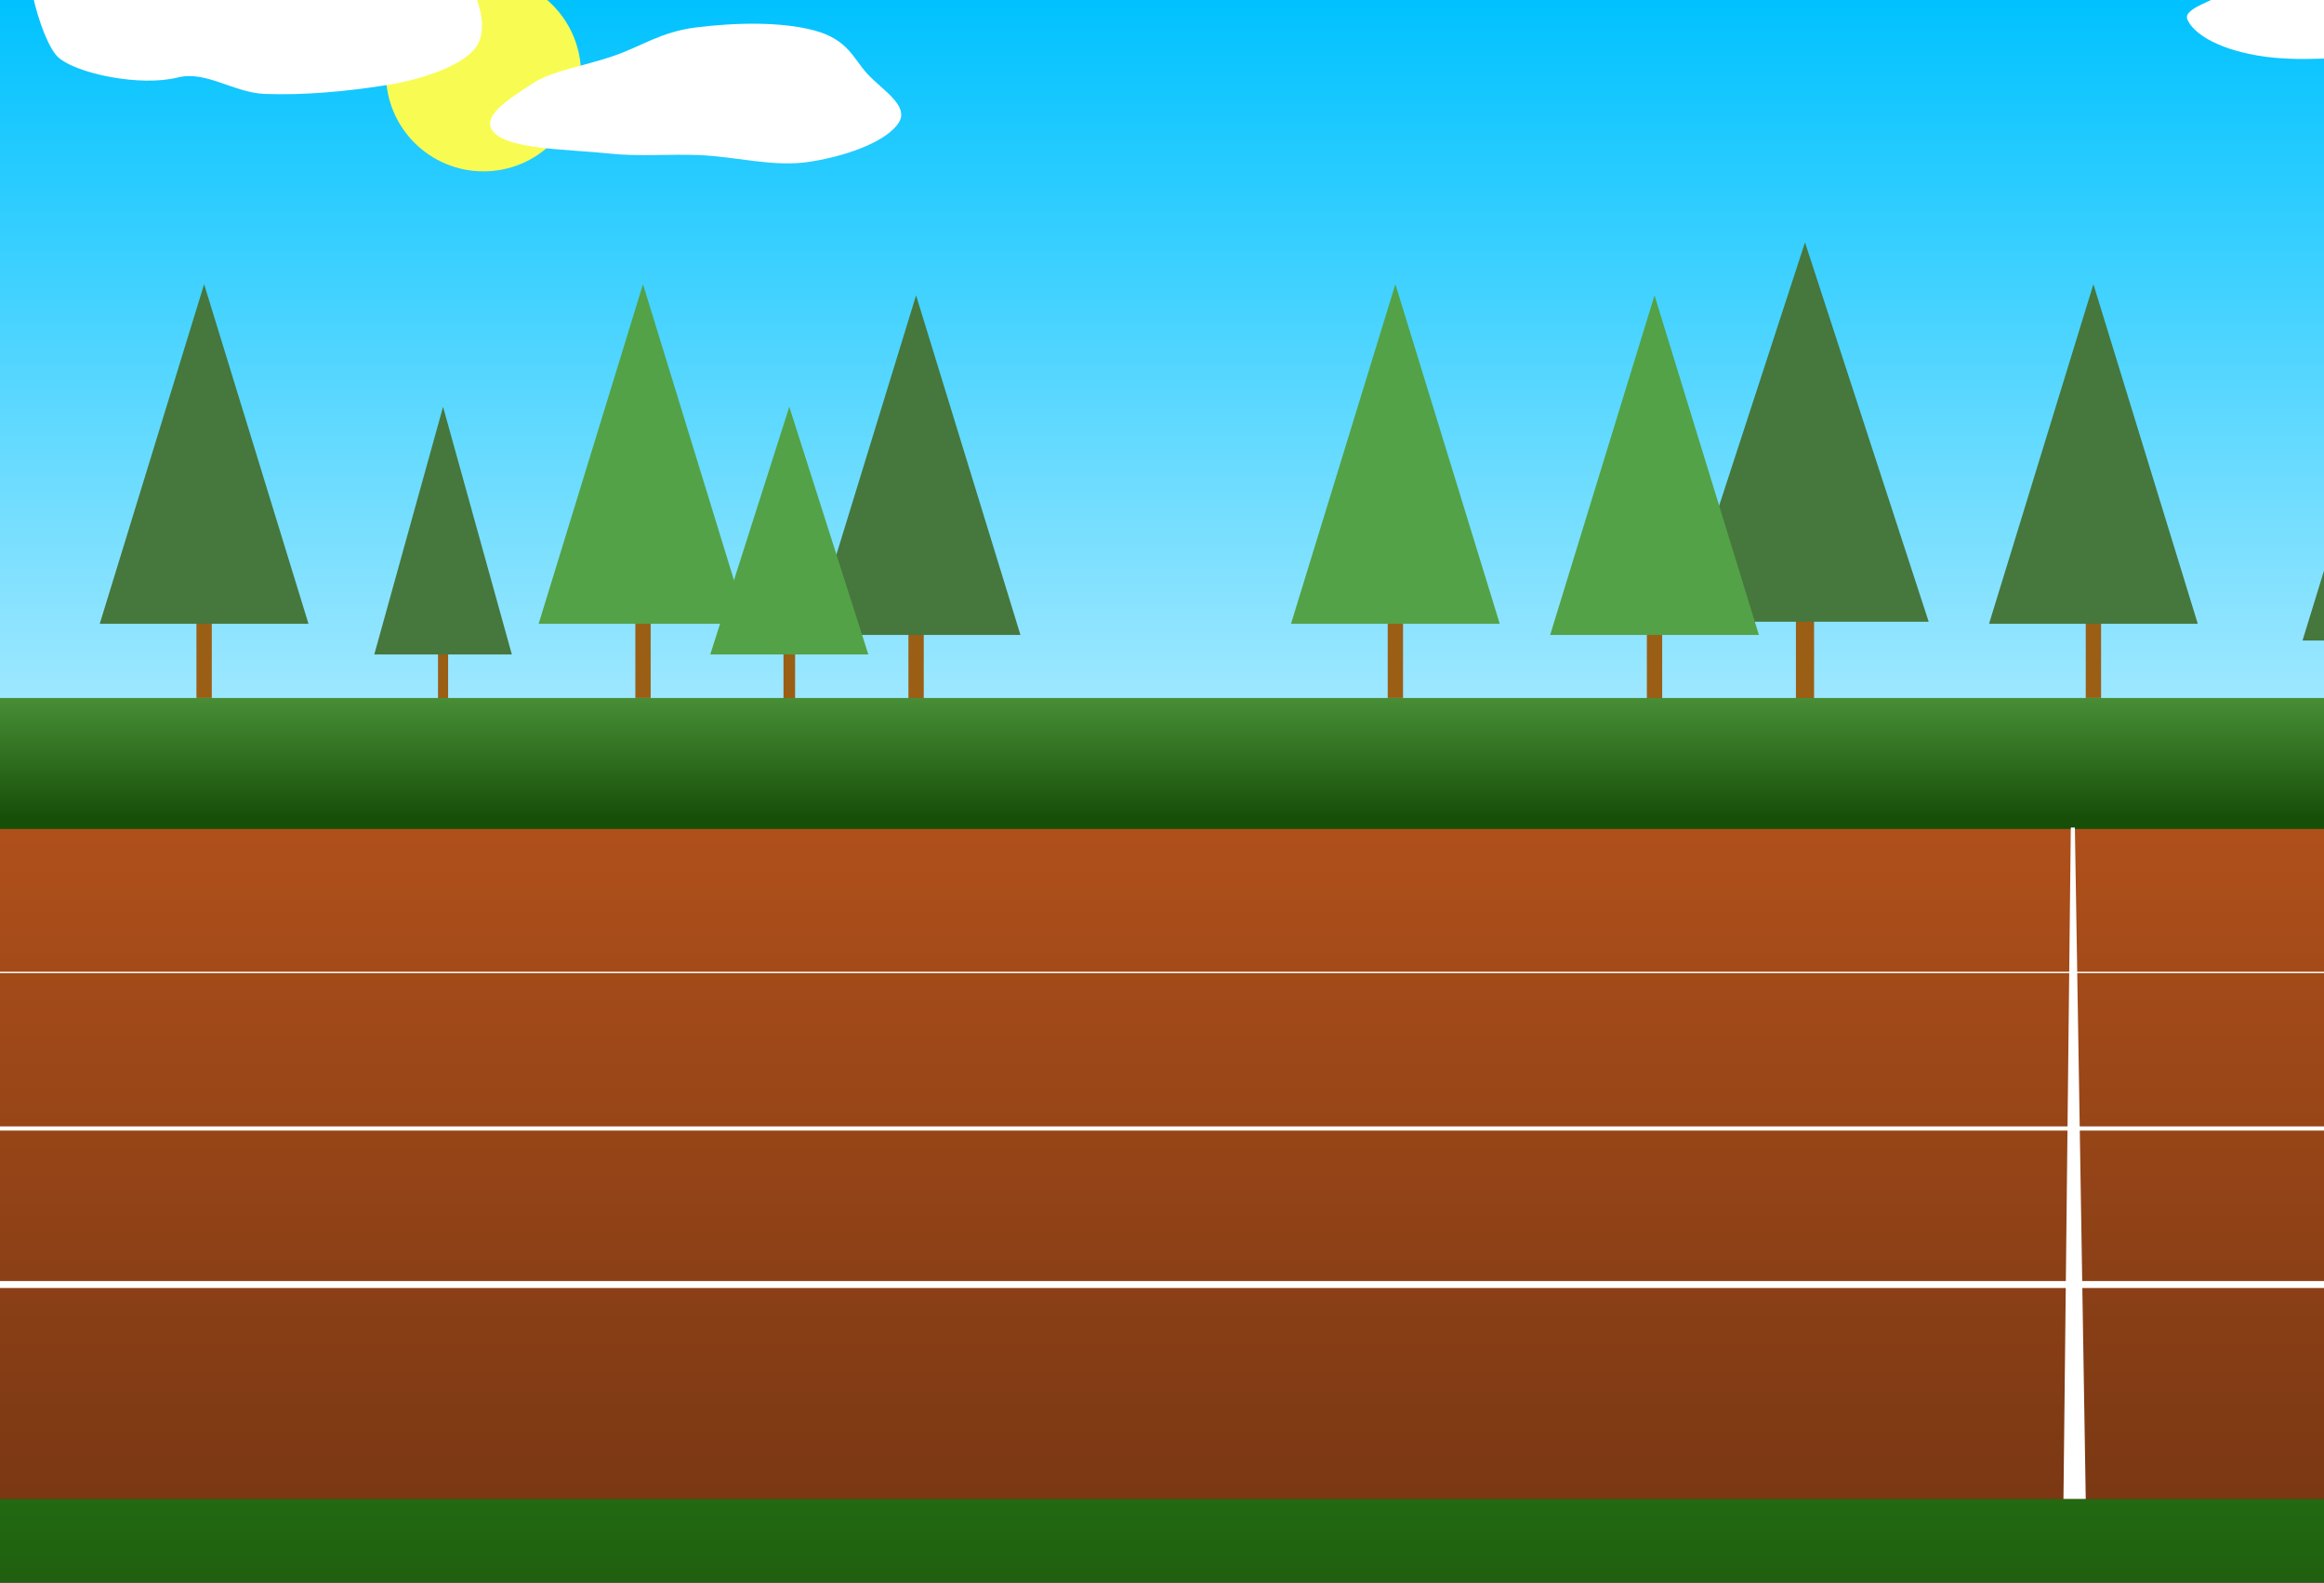 <svg preserveAspectRatio= "xMinYMid slice" viewBox="0 0 1668 1136" fill="none" xmlns="http://www.w3.org/2000/svg">
<rect x="0" y="0" width="1668" height="1136" fill="#808080" stroke="none"/>
<g clip-path="url(#clip0)">
<rect width="2249" height="1413" fill="url(#paint0_linear)"/>
<rect x="141" y="442" width="11" height="59" fill="#9B5E15"/>
<path d="M146.5 204L221.411 447.75H71.589L146.5 204Z" fill="#46773D"/>
<rect x="1497" y="442" width="11" height="59" fill="#9B5E15"/>
<path d="M1502.5 204L1577.41 447.75H1427.59L1502.5 204Z" fill="#46773D"/>
<rect x="456" y="442" width="11" height="59" fill="#9B5E15"/>
<path d="M461.5 204L536.411 447.75H386.589L461.5 204Z" fill="#53A247"/>
<rect x="652" y="450" width="11" height="59" fill="#9B5E15"/>
<path d="M657.5 212L732.411 455.75H582.589L657.5 212Z" fill="#46773D"/>
<rect x="996" y="442" width="11" height="59" fill="#9B5E15"/>
<path d="M1001.5 204L1076.41 447.75H926.589L1001.5 204Z" fill="#53A247"/>
<rect x="314.375" y="465.557" width="7.249" height="43.025" fill="#9B5E15"/>
<path d="M318 292L367.363 469.75H268.637L318 292Z" fill="#46773D"/>
<rect x="1288.98" y="439.828" width="13.035" height="65.898" fill="#9B5E15"/>
<path d="M1295.5 174L1384.27 446.25H1206.73L1295.5 174Z" fill="#46773D"/>
<rect x="1182" y="450" width="11" height="59" fill="#9B5E15"/>
<path d="M1187.5 212L1262.41 455.75H1112.59L1187.5 212Z" fill="#53A247"/>
<rect x="562.335" y="465.557" width="8.329" height="43.025" fill="#9B5E15"/>
<path d="M566.5 292L623.225 469.75H509.775L566.5 292Z" fill="#53A247"/>
<rect width="11" height="59" transform="matrix(-1 0 0 1 1929 446)" fill="#9B5E15"/>
<path d="M1923.5 208L1848.59 451.75H1998.41L1923.5 208Z" fill="#53A247"/>
<rect width="11" height="59" transform="matrix(-1 0 0 1 1733 454)" fill="#9B5E15"/>
<path d="M1727.5 216L1652.59 459.75H1802.41L1727.5 216Z" fill="#46773D"/>
<rect width="8.329" height="43.025" transform="matrix(-1 0 0 1 1822.66 469.557)" fill="#9B5E15"/>
<path d="M1818.5 296L1761.78 473.75H1875.22L1818.5 296Z" fill="#53A247"/>
<rect y="501" width="2249" height="523" fill="url(#paint1_linear)"/>
<rect y="595" width="2249" height="818" fill="url(#paint2_linear)"/>
<path d="M0 698H2249" stroke="white"/>
<path d="M0 810H2249" stroke="white" stroke-width="3"/>
<path d="M0 922H2249" stroke="white" stroke-width="5"/>
<circle cx="347" cy="53" r="70" fill="#F8FC52"/>
<path d="M1486.27 594H1489.2L1497 1076H1481L1486.27 594Z" fill="white"/>
<path fill-rule="evenodd" clip-rule="evenodd" d="M1848.04 8.245C1858.13 18.35 1903.74 29.886 1887.21 37.712C1871.21 45.285 1820.18 36.949 1786.46 37.392C1762.19 37.712 1740.84 39.616 1716.59 39.955C1684.11 40.409 1650.39 45.199 1619.52 39.724C1589.38 34.38 1573.77 23.137 1569.94 13.95C1566.38 5.414 1592.45 0.098 1599.8 -7.604C1605.17 -13.223 1600.99 -19.584 1607.21 -25.09C1614.95 -31.95 1620.38 -39.593 1640.5 -43.647C1662.32 -48.046 1692.82 -51.73 1722.22 -48.273C1752.45 -44.72 1763.39 -33.737 1785.82 -26.566C1802.84 -21.127 1827.14 -17.442 1838.43 -11.125C1849.7 -4.817 1841.47 1.676 1848.04 8.245Z" fill="white"/>
<path fill-rule="evenodd" clip-rule="evenodd" d="M499.152 19.754C527.603 16.136 560.546 15.421 584.559 21.888C608.599 28.362 612.304 41.799 622.496 52.971C633.063 64.553 652.952 75.816 645.002 88.141C636.977 100.585 610.982 111.309 581.835 116.015C555.36 120.289 529.174 112.411 501.525 111.305C479.963 110.443 458.83 112.464 437.993 110.265C408.125 107.113 368.034 107.4 355.336 95.88C342.833 84.537 365.614 70.837 382.395 59.824C395.956 50.925 420.465 46.996 440.082 40.264C460.362 33.304 474.25 22.922 499.152 19.754Z" fill="white"/>
<path fill-rule="evenodd" clip-rule="evenodd" d="M184.487 -28.567C214.883 -26.772 254.611 -39.344 279.478 -32.9C304.374 -26.448 323.695 -27.006 334.39 -14.076C344.356 -2.028 350.272 20.965 342.026 33.298C333.701 45.75 306.765 56.499 276.57 61.232C249.142 65.531 218.719 68.491 190.08 67.412C167.746 66.57 147.946 50.492 127.579 55.615C100.529 62.419 55.116 52.815 41.974 41.306C29.034 29.975 10.22 -37.816 27.613 -48.845C41.668 -57.758 109.482 -7.639 129.808 -14.389C150.821 -21.368 159.516 -32.4 184.487 -28.567Z" fill="white"/>
<rect y="1076" width="2249" height="339" fill="url(#paint3_linear)"/>
</g>
<defs>
<linearGradient id="paint0_linear" x1="1124.5" y1="3.18709e-06" x2="1124.5" y2="706.5" gradientUnits="userSpaceOnUse">
<stop stop-color="#00C2FF"/>
<stop offset="1" stop-color="#DEF7FF"/>
</linearGradient>
<linearGradient id="paint1_linear" x1="1124.5" y1="501" x2="1124.5" y2="587" gradientUnits="userSpaceOnUse">
<stop stop-color="#488E36"/>
<stop offset="1" stop-color="#174F09"/>
</linearGradient>
<linearGradient id="paint2_linear" x1="1124.5" y1="595" x2="1124.5" y2="1413" gradientUnits="userSpaceOnUse">
<stop stop-color="#AF501B"/>
<stop offset="1" stop-color="#55270E"/>
</linearGradient>
<linearGradient id="paint3_linear" x1="1124.5" y1="1076" x2="1124.5" y2="1343.5" gradientUnits="userSpaceOnUse">
<stop stop-color="#226911"/>
<stop offset="1" stop-color="#17400C"/>
</linearGradient>
<clipPath id="clip0">
<rect width="2249" height="1413" fill="white"/>
</clipPath>
</defs>
</svg>

